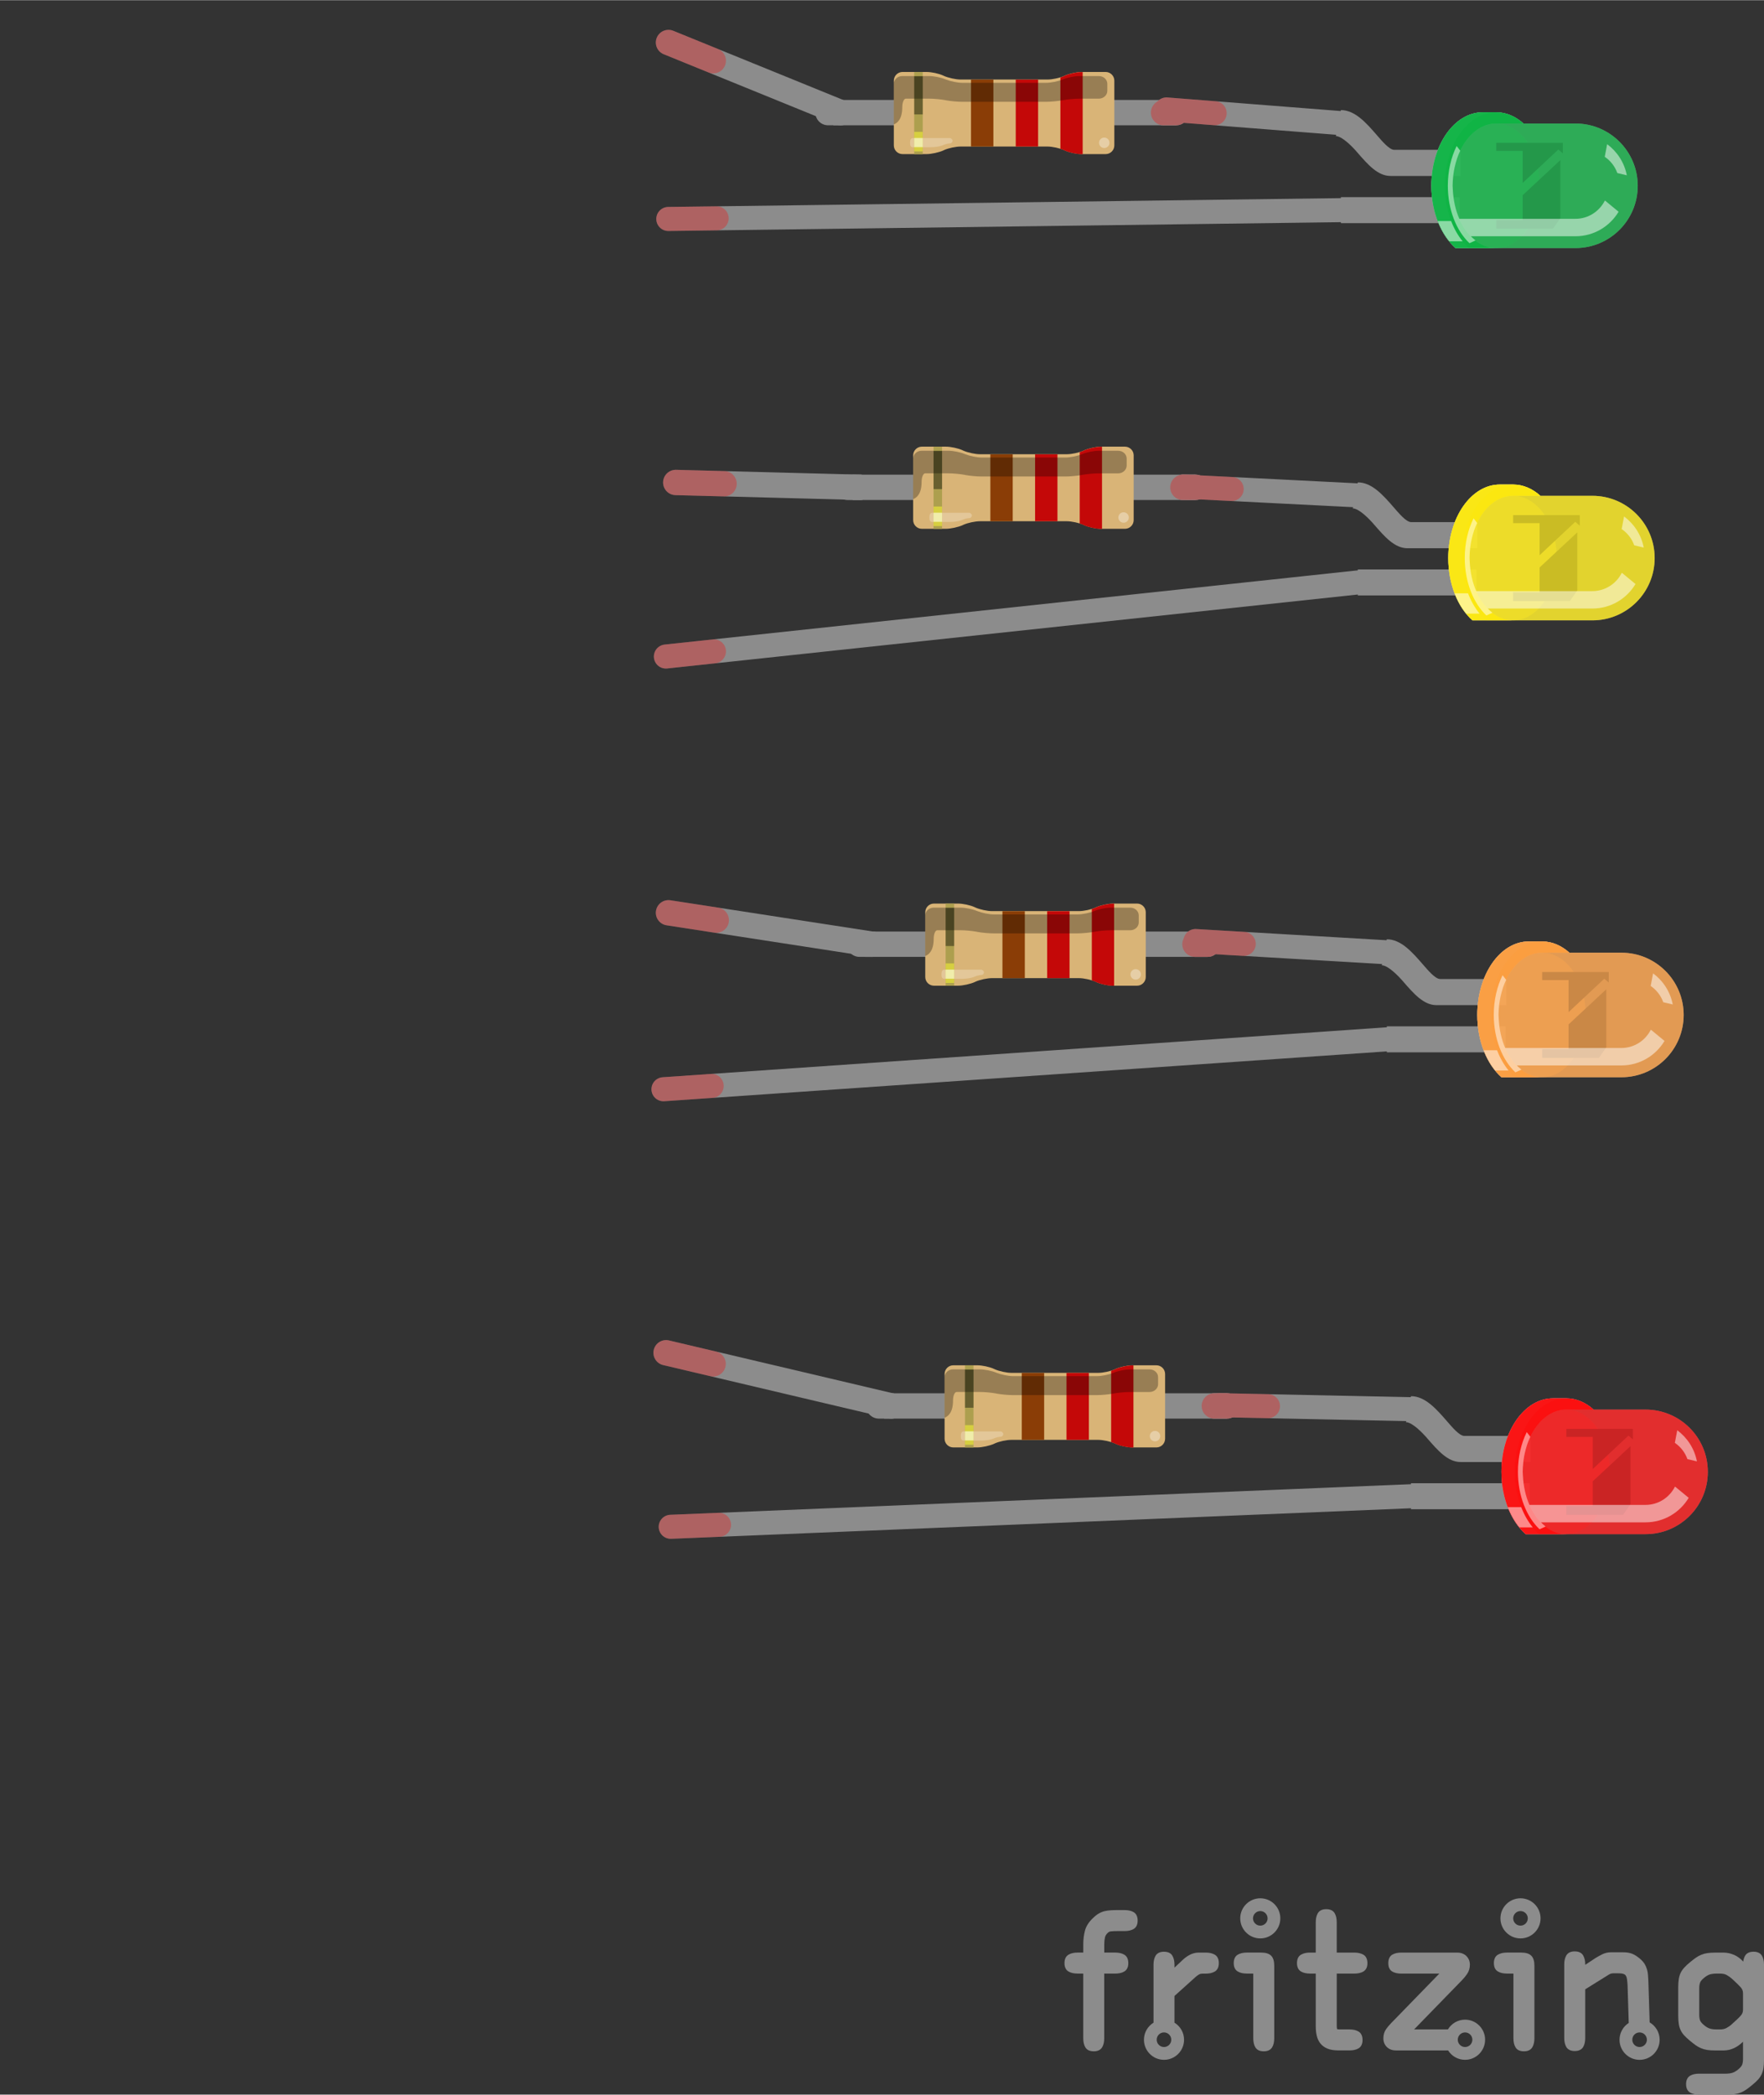 <?xml version='1.0' encoding='UTF-8' standalone='no'?>
<!-- Created with Fritzing (https://fritzing.org/) -->
<svg xmlns="http://www.w3.org/2000/svg" width="2.027in" xmlns:svg="http://www.w3.org/2000/svg"  y="0in" version="1.2" baseProfile="tiny" x="0in" viewBox="0 0 145.945 173.278" height="2.407in">
 <rect x="0" y="0" width="145.945" height="173.278" fill="#333333" stroke="none"/>
 <g id="watermark" >
  <g >
   <g >
    <path  d="M121.213,167.078c-0.604,0,-1.131,0.325,-1.422,0.809l-2.796,0l3.96,-4.071c0.146,-0.146,0.289,-0.322,0.428,-0.521c0.149,-0.222,0.228,-0.479,0.228,-0.768c0,-0.279,-0.097,-0.518,-0.287,-0.71c-0.19,-0.188,-0.444,-0.287,-0.754,-0.287l-4.636,0c-0.305,0,-0.555,0.06,-0.742,0.17c-0.219,0.13,-0.33,0.368,-0.33,0.707c0,0.329,0.111,0.562,0.33,0.692c0.188,0.111,0.438,0.168,0.742,0.168l3.148,0l-3.974,4.086c-0.146,0.147,-0.289,0.315,-0.425,0.504c-0.153,0.212,-0.23,0.472,-0.23,0.771c0,0.28,0.096,0.521,0.288,0.711c0.188,0.188,0.442,0.285,0.754,0.285l4.315,0c0.293,0.467,0.812,0.776,1.4,0.776c0.916,0,1.66,-0.744,1.66,-1.661C122.872,167.823,122.127,167.078,121.213,167.078zM121.213,169.341c-0.334,0,-0.604,-0.271,-0.604,-0.604c0,-0.333,0.27,-0.604,0.604,-0.604c0.332,0,0.604,0.271,0.604,0.604C121.816,169.072,121.545,169.341,121.213,169.341z" fill="#8C8C8C"/>
    <path  d="M104.27,157.036c-0.914,0,-1.659,0.745,-1.659,1.66c0,0.916,0.745,1.66,1.659,1.66s1.658,-0.744,1.658,-1.66C105.93,157.781,105.186,157.036,104.27,157.036zM104.271,159.299c-0.333,0,-0.604,-0.27,-0.604,-0.603s0.271,-0.603,0.604,-0.603c0.331,0,0.604,0.27,0.604,0.603S104.602,159.299,104.271,159.299z" fill="#8C8C8C"/>
    <path  d="M112.791,161.698c-0.193,-0.111,-0.439,-0.169,-0.732,-0.169l-1.465,0L110.594,159.007c0,-0.292,-0.057,-0.538,-0.166,-0.729C110.338,158.121,110.145,157.936,109.735,157.936c-0.34,0,-0.578,0.116,-0.709,0.342c-0.109,0.193,-0.167,0.438,-0.167,0.729l0,2.521l-0.481,0c-0.295,0,-0.539,0.06,-0.731,0.169c-0.228,0.129,-0.341,0.368,-0.341,0.708c0,0.412,0.185,0.603,0.341,0.692c0.192,0.111,0.438,0.168,0.731,0.168l0.481,0l0,4.362c0,0.277,0.026,0.533,0.081,0.768c0.056,0.246,0.154,0.464,0.298,0.645c0.146,0.186,0.345,0.332,0.595,0.436c0.241,0.098,0.555,0.146,0.93,0.146l0.896,0c0.292,0,0.539,-0.054,0.731,-0.166c0.154,-0.089,0.341,-0.281,0.341,-0.693c0,-0.338,-0.114,-0.578,-0.341,-0.709c-0.192,-0.109,-0.439,-0.168,-0.731,-0.168l-0.821,0c-0.138,0,-0.19,-0.019,-0.207,-0.024c-0.014,-0.034,-0.035,-0.103,-0.035,-0.231L110.596,163.266l1.465,0c0.295,0,0.541,-0.057,0.734,-0.168c0.152,-0.09,0.34,-0.28,0.34,-0.692C113.131,162.066,113.018,161.827,112.791,161.698z" fill="#8C8C8C"/>
    <path  d="M104.336,161.528l-1.191,0c-0.292,0,-0.538,0.059,-0.731,0.169c-0.226,0.129,-0.341,0.368,-0.341,0.708c0,0.412,0.188,0.604,0.341,0.691c0.193,0.113,0.439,0.168,0.731,0.168l0.544,0l0,5.362c0,0.293,0.057,0.539,0.167,0.73c0.131,0.227,0.367,0.341,0.708,0.341c0.411,0,0.604,-0.187,0.692,-0.341c0.111,-0.191,0.168,-0.438,0.168,-0.73L105.424,162.616c0,-0.386,-0.084,-0.656,-0.256,-0.83C104.993,161.614,104.723,161.528,104.336,161.528z" fill="#8C8C8C"/>
    <path  d="M100.501,161.698c-0.193,-0.111,-0.44,-0.169,-0.732,-0.169l-0.604,0c-0.25,0,-0.498,0.063,-0.734,0.187c-0.226,0.119,-0.433,0.271,-0.616,0.453l-0.644,0.604l0,-0.247c0,-0.291,-0.055,-0.538,-0.168,-0.729c-0.128,-0.228,-0.368,-0.34,-0.707,-0.34c-0.41,0,-0.604,0.184,-0.693,0.34c-0.11,0.191,-0.167,0.438,-0.167,0.729l0,4.801c-0.475,0.293,-0.791,0.816,-0.791,1.412c0,0.917,0.745,1.661,1.658,1.661c0.916,0,1.66,-0.744,1.66,-1.661c0,-0.596,-0.317,-1.119,-0.792,-1.412l0,-2.21l1.738,-1.564c0.1,-0.09,0.199,-0.164,0.297,-0.217c0.084,-0.045,0.174,-0.067,0.274,-0.067l0.288,0c0.292,0,0.539,-0.056,0.732,-0.169c0.155,-0.088,0.339,-0.279,0.339,-0.691C100.841,162.066,100.726,161.827,100.501,161.698zM96.302,169.341c-0.332,0,-0.603,-0.271,-0.603,-0.604c0,-0.333,0.271,-0.604,0.603,-0.604c0.333,0,0.604,0.271,0.604,0.604C96.906,169.072,96.635,169.341,96.302,169.341z" fill="#8C8C8C"/>
    <path  d="M93.785,158.179c-0.193,-0.111,-0.44,-0.167,-0.731,-0.167l-0.59,0c-0.2,0,-0.389,0.004,-0.562,0.016c-0.176,0.009,-0.345,0.035,-0.506,0.07c-0.168,0.041,-0.336,0.109,-0.496,0.202c-0.158,0.093,-0.319,0.222,-0.48,0.382c-0.334,0.314,-0.554,0.656,-0.652,1.017c-0.094,0.348,-0.143,0.735,-0.143,1.151l0,0.678l-0.483,0c-0.292,0,-0.539,0.059,-0.73,0.169c-0.227,0.13,-0.342,0.369,-0.342,0.708c0,0.412,0.185,0.604,0.341,0.693c0.191,0.111,0.438,0.166,0.73,0.166l0.483,0l0,5.362c0,0.293,0.057,0.539,0.167,0.73c0.13,0.227,0.367,0.341,0.708,0.341c0.411,0,0.603,-0.187,0.692,-0.341c0.111,-0.191,0.168,-0.438,0.168,-0.73l0,-5.36l0.92,0c0.293,0,0.54,-0.057,0.732,-0.168c0.155,-0.09,0.34,-0.28,0.34,-0.692c0,-0.34,-0.114,-0.579,-0.34,-0.708c-0.189,-0.111,-0.436,-0.17,-0.729,-0.17l-0.92,0l0,-0.678c0,-0.218,0.019,-0.41,0.056,-0.571c0.032,-0.141,0.103,-0.261,0.218,-0.367l0.002,-0.004l0.002,-0.002c0.082,-0.082,0.176,-0.126,0.29,-0.136c0.15,-0.015,0.339,-0.022,0.564,-0.022l0.56,0c0.291,0,0.539,-0.058,0.731,-0.168c0.154,-0.088,0.339,-0.281,0.339,-0.693C94.125,158.548,94.01,158.309,93.785,158.179z" fill="#8C8C8C"/>
    <path  d="M145.778,161.796c-0.089,-0.156,-0.282,-0.34,-0.693,-0.34c-0.339,0,-0.578,0.113,-0.707,0.34c-0.078,0.133,-0.127,0.293,-0.152,0.477l-0.021,-0.021c-0.216,-0.236,-0.466,-0.42,-0.747,-0.539c-0.277,-0.119,-0.563,-0.183,-0.849,-0.183l-0.709,0c-0.249,0,-0.466,0.015,-0.64,0.041c-0.182,0.026,-0.352,0.074,-0.51,0.14c-0.158,0.066,-0.313,0.15,-0.459,0.254c-0.139,0.097,-0.303,0.226,-0.486,0.377c-0.188,0.156,-0.342,0.302,-0.463,0.434c-0.127,0.141,-0.23,0.293,-0.306,0.455c-0.069,0.16,-0.122,0.337,-0.147,0.523c-0.026,0.178,-0.041,0.391,-0.041,0.631l0,2.386c0,0.24,0.015,0.451,0.041,0.631c0.025,0.188,0.078,0.361,0.147,0.521c0.074,0.164,0.179,0.318,0.306,0.457c0.119,0.129,0.274,0.274,0.463,0.433c0.186,0.153,0.35,0.28,0.486,0.379c0.146,0.103,0.299,0.188,0.459,0.254c0.158,0.065,0.329,0.112,0.51,0.14c0.174,0.026,0.389,0.039,0.64,0.039l0.709,0c0.298,0,0.591,-0.066,0.87,-0.199c0.244,-0.114,0.492,-0.291,0.73,-0.523l0,1.434c0,0.18,-0.025,0.334,-0.072,0.465c-0.043,0.119,-0.159,0.258,-0.344,0.406c-0.154,0.127,-0.309,0.217,-0.457,0.264c-0.15,0.049,-0.341,0.074,-0.563,0.074l-2.203,0c-0.293,0,-0.538,0.055,-0.732,0.166c-0.152,0.088,-0.34,0.282,-0.34,0.692c0,0.341,0.115,0.579,0.34,0.71c0.194,0.109,0.439,0.167,0.732,0.167l2.326,0c0.247,0,0.463,-0.015,0.638,-0.041c0.179,-0.026,0.351,-0.073,0.513,-0.14c0.153,-0.064,0.31,-0.15,0.455,-0.254c0.143,-0.101,0.305,-0.227,0.487,-0.379c0.185,-0.153,0.343,-0.299,0.463,-0.431c0.128,-0.141,0.229,-0.294,0.304,-0.456c0.071,-0.162,0.123,-0.338,0.148,-0.523c0.025,-0.182,0.041,-0.393,0.041,-0.631l0,-7.898C145.945,162.234,145.891,161.987,145.778,161.796zM144.209,166.256c0,0.188,-0.062,0.35,-0.188,0.49c-0.15,0.172,-0.394,0.403,-0.716,0.686l-0.002,0.003l-0.002,0.004c-0.139,0.13,-0.291,0.237,-0.453,0.325c-0.148,0.082,-0.325,0.121,-0.526,0.121L142.021,167.885c-0.222,0,-0.41,-0.021,-0.563,-0.072c-0.148,-0.049,-0.301,-0.137,-0.453,-0.264c-0.231,-0.186,-0.315,-0.322,-0.346,-0.404c-0.049,-0.131,-0.072,-0.285,-0.072,-0.465l0,-2.206c0,-0.18,0.023,-0.336,0.072,-0.467c0.029,-0.082,0.113,-0.217,0.346,-0.403c0.152,-0.127,0.305,-0.216,0.453,-0.265c0.153,-0.049,0.342,-0.072,0.563,-0.072l0.301,0c0.212,0,0.388,0.037,0.526,0.113c0.152,0.082,0.308,0.191,0.457,0.324c0.322,0.293,0.564,0.529,0.716,0.7c0.128,0.146,0.188,0.304,0.188,0.492L144.209,166.256z" fill="#8C8C8C"/>
    <path  d="M125.799,157.036c-0.914,0,-1.66,0.745,-1.66,1.66c0,0.916,0.746,1.66,1.66,1.66s1.66,-0.744,1.66,-1.66C127.459,157.781,126.713,157.036,125.799,157.036zM125.799,159.299c-0.332,0,-0.604,-0.27,-0.604,-0.603s0.271,-0.603,0.604,-0.603s0.604,0.27,0.604,0.603C126.403,159.029,126.131,159.299,125.799,159.299z" fill="#8C8C8C"/>
    <path  d="M136.485,167.304l-0.107,-3.419c-0.011,-0.178,-0.021,-0.338,-0.031,-0.489c-0.01,-0.162,-0.037,-0.322,-0.082,-0.476c-0.045,-0.158,-0.11,-0.309,-0.198,-0.453c-0.093,-0.146,-0.216,-0.289,-0.37,-0.42c-0.225,-0.192,-0.443,-0.334,-0.646,-0.416c-0.207,-0.084,-0.461,-0.127,-0.754,-0.127l-1.012,0c-0.259,0,-0.501,0.058,-0.716,0.164c-0.197,0.098,-0.39,0.203,-0.572,0.315l-0.003,0.002l-0.003,0.003l-0.837,0.555l0,-0.041c0,-0.291,-0.057,-0.539,-0.168,-0.733c-0.129,-0.226,-0.367,-0.339,-0.707,-0.339c-0.411,0,-0.604,0.185,-0.693,0.339c-0.109,0.194,-0.168,0.438,-0.168,0.733l0,6.099c0,0.295,0.059,0.539,0.168,0.734c0.09,0.153,0.282,0.338,0.693,0.338c0.34,0,0.578,-0.114,0.707,-0.338c0.111,-0.195,0.168,-0.439,0.168,-0.734L131.154,164.566l1.953,-1.215c0.04,-0.024,0.082,-0.048,0.121,-0.063c0.031,-0.016,0.07,-0.025,0.115,-0.031c0.049,-0.012,0.117,-0.016,0.195,-0.016l0.362,0c0.188,0,0.334,0.021,0.435,0.059c0.082,0.029,0.143,0.076,0.18,0.143c0.05,0.078,0.08,0.18,0.098,0.303c0.02,0.139,0.034,0.309,0.045,0.504l0.096,3.097c-0.457,0.297,-0.762,0.811,-0.762,1.394c0,0.917,0.746,1.661,1.66,1.661c0.916,0,1.66,-0.744,1.66,-1.661C137.311,168.129,136.978,167.591,136.485,167.304zM135.651,169.341c-0.334,0,-0.602,-0.271,-0.602,-0.604c0,-0.333,0.268,-0.604,0.602,-0.604c0.333,0,0.604,0.271,0.604,0.604C136.256,169.072,135.984,169.341,135.651,169.341z" fill="#8C8C8C"/>
    <path  d="M125.862,161.528l-1.193,0c-0.293,0,-0.539,0.059,-0.731,0.169c-0.226,0.129,-0.341,0.368,-0.341,0.708c0,0.412,0.186,0.604,0.341,0.691c0.192,0.113,0.438,0.168,0.731,0.168l0.545,0l0,5.362c0,0.293,0.055,0.539,0.168,0.73c0.127,0.227,0.365,0.341,0.707,0.341c0.41,0,0.604,-0.187,0.691,-0.341c0.111,-0.191,0.17,-0.438,0.17,-0.73L126.95,162.616c0,-0.386,-0.085,-0.656,-0.259,-0.83C126.519,161.614,126.246,161.528,125.862,161.528z" fill="#8C8C8C"/>
   </g>
  </g>
 </g>
 <g partID="65030">
  <g transform="translate(102.561,119.936)">
   <g transform="matrix(-1,0,0,-1,0,0)">
    <g id="breadboard" >
     <rect width="0.72" id="connector0pin"  y="2.585" x="0.36" fill="none" height="0.72"/>
     <rect width="0.72" id="connector1pin"  y="2.585" x="29.82" fill="none" height="0.72"/>
     <line stroke="#8C8C8C" x2="2.095" id="connector0leg"  x1="1.048" y1="3.632" fill="none" y2="3.632" stroke-width="2.095" stroke-linecap="round"/>
     <line stroke="#8C8C8C" x2="28.805" id="connector1leg"  x1="29.853" y1="3.632" fill="none" y2="3.632" stroke-width="2.095" stroke-linecap="round"/>
     <path stroke="#8C8C8C"  d="M1.048,3.632l28.367,0" fill="none" stroke-width="2.095"/>
     <path id="body"  d="M10.248,0.495c-0.36,-0.166,-0.979,-0.295,-1.375,-0.295l-1.987,0c-0.396,0,-0.72,0.324,-0.72,0.72l0,5.356c0,0.397,0.324,0.72,0.72,0.72l1.987,0c0.396,0,1.015,-0.136,1.375,-0.295l0.072,-0.035c0.36,-0.166,0.979,-0.295,1.375,-0.295l7.186,0c0.397,0,1.014,0.136,1.374,0.295l0.073,0.035c0.36,0.166,0.978,0.295,1.375,0.295l1.987,0c0.397,0,0.72,-0.323,0.72,-0.72L24.41,0.92c0,-0.396,-0.323,-0.72,-0.72,-0.72l-1.987,0c-0.397,0,-1.015,0.137,-1.375,0.295l-0.073,0.036c-0.36,0.166,-0.978,0.295,-1.374,0.295l-7.186,0c-0.396,0,-1.015,-0.137,-1.375,-0.295L10.248,0.495z" fill="#D9B477"/>
     <rect width="0.703" id="gold_band"  y="0.194" x="22.019" fill="#ad9f4e" height="6.795"/>
     <rect width="1.85" id="band_rd_multiplier"  y="0.827" x="16.173" fill="#8a3d06" height="5.537"/>
     <rect width="1.85" id="band_2_nd"  y="0.827" x="12.473" fill="#c40808" height="5.537"/>
     <path id="band_1_st"  d="M10.629,0.639c-0.115,-0.036,-0.223,-0.072,-0.31,-0.115l-0.072,-0.036c-0.36,-0.165,-0.979,-0.295,-1.375,-0.295l-0.086,0l0,6.796l0.086,0c0.396,0,1.015,-0.136,1.375,-0.295l0.072,-0.035c0.086,-0.045,0.194,-0.08,0.31,-0.115L10.629,0.639z" fill="#c40808"/>
     <path id="Shadow" opacity="0.3"  d="M23.711,4.09L23.711,4.09c0,0.379,-0.13,0.699,-0.295,0.699l-1.922,0c-0.38,0,-0.978,-0.056,-1.333,-0.122L20.088,4.65c-0.345,-0.065,-0.949,-0.122,-1.333,-0.122L11.808,4.528c-0.382,0,-0.979,0.058,-1.332,0.122l-0.072,0.015c-0.346,0.066,-0.943,0.122,-1.332,0.122l-0.317,0l-1.001,0l-0.31,0c-0.382,0,-0.698,0.294,-0.698,0.645l0,0.247L6.746,5.839l0,0.173c0,0.36,0.317,0.645,0.698,0.645l1.62,0c0.382,0,0.979,-0.122,1.332,-0.267l0.072,-0.028c0.346,-0.141,0.95,-0.265,1.332,-0.265l6.947,0c0.379,0,0.977,0.124,1.334,0.266l0.074,0.028c0.345,0.145,0.945,0.267,1.333,0.267l2.225,0c0.381,0,0.699,-0.295,0.699,-0.645L24.413,5.472L24.413,4.499L24.413,2.655C24.136,2.763,23.711,3.066,23.711,4.09z"/>
     <rect width="0.703" id="ShadowExtra" opacity="0.4"  y="3.483" x="22.019" height="3.153"/>
     <path id="ReflexRight" opacity="0.25"  d="M19.751,1.086c0.23,0,0.491,-0.101,0.662,-0.173c0.202,-0.079,0.577,-0.144,0.966,-0.144l1.461,0c0.225,0,0.225,0.245,0.225,0.374c0,0.13,-0.015,0.382,-0.225,0.382l-3.06,0c-0.107,0,-0.23,-0.115,-0.23,-0.224C19.557,1.215,19.629,1.086,19.751,1.086z" fill="#FFFFFF"/>
     <circle id="ReflexLeft" opacity="0.35"  cy="1.136" fill="#FFFFFF" cx="7" r="0.432"/>
     <rect width="0.703" id="Reflex_gold" opacity="0.5"  y="0.423" x="22.019" fill="#FFFF33" height="1.62"/>
     <rect width="0.703" id="Reflex_extra" opacity="0.5"  y="0.783" x="22.019" fill="#FFFFFF" height="0.749"/>
    </g>
   </g>
  </g>
 </g>
 <path stroke="#8c8c8c" stroke-linejoin="round" opacity="1" d="M73.756,116.303L55.108,111.903" fill="none" stroke-width="2.095" stroke-linecap="round"/>
 <path stroke="#ff0000" stroke-linejoin="round" opacity="0.3" d="M59.001,112.822L55.108,111.903" fill="none" stroke-width="2.095" stroke-linecap="round"/>
 <path stroke="#8c8c8c" stroke-linejoin="round" opacity="1" d="M100.466,116.303L101.513,116.303" fill="none" stroke-width="2.095" stroke-linecap="round"/>
 <path stroke="#ff0000" stroke-linejoin="round" opacity="0.3" d="M100.466,116.303L101.513,116.303" fill="none" stroke-width="2.095" stroke-linecap="round"/>
 <g partID="64990">
  <g transform="translate(100.961,81.736)">
   <g transform="matrix(-1,0,0,-1,0,0)">
    <g id="breadboard" >
     <rect width="0.72" id="connector0pin"  y="2.585" x="0.36" fill="none" height="0.72"/>
     <rect width="0.72" id="connector1pin"  y="2.585" x="29.82" fill="none" height="0.72"/>
     <line stroke="#8C8C8C" x2="2.095" id="connector0leg"  x1="1.048" y1="3.632" fill="none" y2="3.632" stroke-width="2.095" stroke-linecap="round"/>
     <line stroke="#8C8C8C" x2="28.805" id="connector1leg"  x1="29.853" y1="3.632" fill="none" y2="3.632" stroke-width="2.095" stroke-linecap="round"/>
     <path stroke="#8C8C8C"  d="M1.048,3.632l28.367,0" fill="none" stroke-width="2.095"/>
     <path id="body"  d="M10.248,0.495c-0.36,-0.166,-0.979,-0.295,-1.375,-0.295l-1.987,0c-0.396,0,-0.72,0.324,-0.72,0.72l0,5.356c0,0.397,0.324,0.72,0.72,0.72l1.987,0c0.396,0,1.015,-0.136,1.375,-0.295l0.072,-0.035c0.36,-0.166,0.979,-0.295,1.375,-0.295l7.186,0c0.397,0,1.014,0.136,1.374,0.295l0.073,0.035c0.36,0.166,0.978,0.295,1.375,0.295l1.987,0c0.397,0,0.72,-0.323,0.72,-0.72L24.41,0.92c0,-0.396,-0.323,-0.72,-0.72,-0.72l-1.987,0c-0.397,0,-1.015,0.137,-1.375,0.295l-0.073,0.036c-0.36,0.166,-0.978,0.295,-1.374,0.295l-7.186,0c-0.396,0,-1.015,-0.137,-1.375,-0.295L10.248,0.495z" fill="#D9B477"/>
     <rect width="0.703" id="gold_band"  y="0.194" x="22.019" fill="#ad9f4e" height="6.795"/>
     <rect width="1.85" id="band_rd_multiplier"  y="0.827" x="16.173" fill="#8a3d06" height="5.537"/>
     <rect width="1.85" id="band_2_nd"  y="0.827" x="12.473" fill="#c40808" height="5.537"/>
     <path id="band_1_st"  d="M10.629,0.639c-0.115,-0.036,-0.223,-0.072,-0.31,-0.115l-0.072,-0.036c-0.36,-0.165,-0.979,-0.295,-1.375,-0.295l-0.086,0l0,6.796l0.086,0c0.396,0,1.015,-0.136,1.375,-0.295l0.072,-0.035c0.086,-0.045,0.194,-0.08,0.31,-0.115L10.629,0.639z" fill="#c40808"/>
     <path id="Shadow" opacity="0.3"  d="M23.711,4.09L23.711,4.09c0,0.379,-0.13,0.699,-0.295,0.699l-1.922,0c-0.38,0,-0.978,-0.056,-1.333,-0.122L20.088,4.65c-0.345,-0.065,-0.949,-0.122,-1.333,-0.122L11.808,4.528c-0.382,0,-0.979,0.058,-1.332,0.122l-0.072,0.015c-0.346,0.066,-0.943,0.122,-1.332,0.122l-0.317,0l-1.001,0l-0.31,0c-0.382,0,-0.698,0.294,-0.698,0.645l0,0.247L6.746,5.839l0,0.173c0,0.36,0.317,0.645,0.698,0.645l1.62,0c0.382,0,0.979,-0.122,1.332,-0.267l0.072,-0.028c0.346,-0.141,0.95,-0.265,1.332,-0.265l6.947,0c0.379,0,0.977,0.124,1.334,0.266l0.074,0.028c0.345,0.145,0.945,0.267,1.333,0.267l2.225,0c0.381,0,0.699,-0.295,0.699,-0.645L24.413,5.472L24.413,4.499L24.413,2.655C24.136,2.763,23.711,3.066,23.711,4.09z"/>
     <rect width="0.703" id="ShadowExtra" opacity="0.4"  y="3.483" x="22.019" height="3.153"/>
     <path id="ReflexRight" opacity="0.25"  d="M19.751,1.086c0.23,0,0.491,-0.101,0.662,-0.173c0.202,-0.079,0.577,-0.144,0.966,-0.144l1.461,0c0.225,0,0.225,0.245,0.225,0.374c0,0.13,-0.015,0.382,-0.225,0.382l-3.06,0c-0.107,0,-0.23,-0.115,-0.23,-0.224C19.557,1.215,19.629,1.086,19.751,1.086z" fill="#FFFFFF"/>
     <circle id="ReflexLeft" opacity="0.35"  cy="1.136" fill="#FFFFFF" cx="7" r="0.432"/>
     <rect width="0.703" id="Reflex_gold" opacity="0.5"  y="0.423" x="22.019" fill="#FFFF33" height="1.62"/>
     <rect width="0.703" id="Reflex_extra" opacity="0.5"  y="0.783" x="22.019" fill="#FFFFFF" height="0.749"/>
    </g>
   </g>
  </g>
 </g>
 <path stroke="#8c8c8c" stroke-linejoin="round" opacity="1" d="M72.156,78.103L55.308,75.503" fill="none" stroke-width="2.095" stroke-linecap="round"/>
 <path stroke="#ff0000" stroke-linejoin="round" opacity="0.3" d="M59.261,76.113L55.308,75.503" fill="none" stroke-width="2.095" stroke-linecap="round"/>
 <path stroke="#8c8c8c" stroke-linejoin="round" opacity="1" d="M98.865,78.103L99.913,78.103" fill="none" stroke-width="2.095" stroke-linecap="round"/>
 <path stroke="#ff0000" stroke-linejoin="round" opacity="0.3" d="M98.865,78.103L99.913,78.103" fill="none" stroke-width="2.095" stroke-linecap="round"/>
 <g partID="64930">
  <g transform="translate(99.961,43.936)">
   <g transform="matrix(-1,0,0,-1,0,0)">
    <g id="breadboard" >
     <rect width="0.72" id="connector0pin"  y="2.585" x="0.36" fill="none" height="0.72"/>
     <rect width="0.72" id="connector1pin"  y="2.585" x="29.82" fill="none" height="0.72"/>
     <line stroke="#8C8C8C" x2="2.095" id="connector0leg"  x1="1.048" y1="3.632" fill="none" y2="3.632" stroke-width="2.095" stroke-linecap="round"/>
     <line stroke="#8C8C8C" x2="28.805" id="connector1leg"  x1="29.853" y1="3.632" fill="none" y2="3.632" stroke-width="2.095" stroke-linecap="round"/>
     <path stroke="#8C8C8C"  d="M1.048,3.632l28.367,0" fill="none" stroke-width="2.095"/>
     <path id="body"  d="M10.248,0.495c-0.36,-0.166,-0.979,-0.295,-1.375,-0.295l-1.987,0c-0.396,0,-0.72,0.324,-0.72,0.72l0,5.356c0,0.397,0.324,0.72,0.72,0.72l1.987,0c0.396,0,1.015,-0.136,1.375,-0.295l0.072,-0.035c0.36,-0.166,0.979,-0.295,1.375,-0.295l7.186,0c0.397,0,1.014,0.136,1.374,0.295l0.073,0.035c0.36,0.166,0.978,0.295,1.375,0.295l1.987,0c0.397,0,0.72,-0.323,0.72,-0.72L24.41,0.92c0,-0.396,-0.323,-0.72,-0.72,-0.72l-1.987,0c-0.397,0,-1.015,0.137,-1.375,0.295l-0.073,0.036c-0.36,0.166,-0.978,0.295,-1.374,0.295l-7.186,0c-0.396,0,-1.015,-0.137,-1.375,-0.295L10.248,0.495z" fill="#D9B477"/>
     <rect width="0.703" id="gold_band"  y="0.194" x="22.019" fill="#ad9f4e" height="6.795"/>
     <rect width="1.85" id="band_rd_multiplier"  y="0.827" x="16.173" fill="#8a3d06" height="5.537"/>
     <rect width="1.85" id="band_2_nd"  y="0.827" x="12.473" fill="#c40808" height="5.537"/>
     <path id="band_1_st"  d="M10.629,0.639c-0.115,-0.036,-0.223,-0.072,-0.31,-0.115l-0.072,-0.036c-0.36,-0.165,-0.979,-0.295,-1.375,-0.295l-0.086,0l0,6.796l0.086,0c0.396,0,1.015,-0.136,1.375,-0.295l0.072,-0.035c0.086,-0.045,0.194,-0.08,0.31,-0.115L10.629,0.639z" fill="#c40808"/>
     <path id="Shadow" opacity="0.3"  d="M23.711,4.09L23.711,4.09c0,0.379,-0.13,0.699,-0.295,0.699l-1.922,0c-0.38,0,-0.978,-0.056,-1.333,-0.122L20.088,4.65c-0.345,-0.065,-0.949,-0.122,-1.333,-0.122L11.808,4.528c-0.382,0,-0.979,0.058,-1.332,0.122l-0.072,0.015c-0.346,0.066,-0.943,0.122,-1.332,0.122l-0.317,0l-1.001,0l-0.31,0c-0.382,0,-0.698,0.294,-0.698,0.645l0,0.247L6.746,5.839l0,0.173c0,0.36,0.317,0.645,0.698,0.645l1.62,0c0.382,0,0.979,-0.122,1.332,-0.267l0.072,-0.028c0.346,-0.141,0.95,-0.265,1.332,-0.265l6.947,0c0.379,0,0.977,0.124,1.334,0.266l0.074,0.028c0.345,0.145,0.945,0.267,1.333,0.267l2.225,0c0.381,0,0.699,-0.295,0.699,-0.645L24.413,5.472L24.413,4.499L24.413,2.655C24.136,2.763,23.711,3.066,23.711,4.09z"/>
     <rect width="0.703" id="ShadowExtra" opacity="0.4"  y="3.483" x="22.019" height="3.153"/>
     <path id="ReflexRight" opacity="0.25"  d="M19.751,1.086c0.23,0,0.491,-0.101,0.662,-0.173c0.202,-0.079,0.577,-0.144,0.966,-0.144l1.461,0c0.225,0,0.225,0.245,0.225,0.374c0,0.13,-0.015,0.382,-0.225,0.382l-3.06,0c-0.107,0,-0.23,-0.115,-0.23,-0.224C19.557,1.215,19.629,1.086,19.751,1.086z" fill="#FFFFFF"/>
     <circle id="ReflexLeft" opacity="0.35"  cy="1.136" fill="#FFFFFF" cx="7" r="0.432"/>
     <rect width="0.703" id="Reflex_gold" opacity="0.5"  y="0.423" x="22.019" fill="#FFFF33" height="1.62"/>
     <rect width="0.703" id="Reflex_extra" opacity="0.5"  y="0.783" x="22.019" fill="#FFFFFF" height="0.749"/>
    </g>
   </g>
  </g>
 </g>
 <path stroke="#8c8c8c" stroke-linejoin="round" opacity="1" d="M71.156,40.303L55.908,39.903" fill="none" stroke-width="2.095" stroke-linecap="round"/>
 <path stroke="#ff0000" stroke-linejoin="round" opacity="0.3" d="M59.907,40.008L55.908,39.903" fill="none" stroke-width="2.095" stroke-linecap="round"/>
 <path stroke="#8c8c8c" stroke-linejoin="round" opacity="1" d="M97.865,40.303L98.913,40.303" fill="none" stroke-width="2.095" stroke-linecap="round"/>
 <path stroke="#ff0000" stroke-linejoin="round" opacity="0.3" d="M97.865,40.303L98.913,40.303" fill="none" stroke-width="2.095" stroke-linecap="round"/>
 <g partID="64300">
  <g transform="translate(98.361,12.936)">
   <g transform="matrix(-1,0,0,-1,0,0)">
    <g id="breadboard" >
     <rect width="0.72" id="connector0pin"  y="2.585" x="0.36" fill="none" height="0.72"/>
     <rect width="0.72" id="connector1pin"  y="2.585" x="29.82" fill="none" height="0.72"/>
     <line stroke="#8C8C8C" x2="2.095" id="connector0leg"  x1="1.048" y1="3.632" fill="none" y2="3.632" stroke-width="2.095" stroke-linecap="round"/>
     <line stroke="#8C8C8C" x2="28.805" id="connector1leg"  x1="29.853" y1="3.632" fill="none" y2="3.632" stroke-width="2.095" stroke-linecap="round"/>
     <path stroke="#8C8C8C"  d="M1.048,3.632l28.367,0" fill="none" stroke-width="2.095"/>
     <path id="body"  d="M10.248,0.495c-0.36,-0.166,-0.979,-0.295,-1.375,-0.295l-1.987,0c-0.396,0,-0.72,0.324,-0.72,0.72l0,5.356c0,0.397,0.324,0.72,0.72,0.72l1.987,0c0.396,0,1.015,-0.136,1.375,-0.295l0.072,-0.035c0.36,-0.166,0.979,-0.295,1.375,-0.295l7.186,0c0.397,0,1.014,0.136,1.374,0.295l0.073,0.035c0.36,0.166,0.978,0.295,1.375,0.295l1.987,0c0.397,0,0.72,-0.323,0.72,-0.72L24.41,0.92c0,-0.396,-0.323,-0.72,-0.72,-0.72l-1.987,0c-0.397,0,-1.015,0.137,-1.375,0.295l-0.073,0.036c-0.36,0.166,-0.978,0.295,-1.374,0.295l-7.186,0c-0.396,0,-1.015,-0.137,-1.375,-0.295L10.248,0.495z" fill="#D9B477"/>
     <rect width="0.703" id="gold_band"  y="0.194" x="22.019" fill="#ad9f4e" height="6.795"/>
     <rect width="1.85" id="band_rd_multiplier"  y="0.827" x="16.173" fill="#8a3d06" height="5.537"/>
     <rect width="1.85" id="band_2_nd"  y="0.827" x="12.473" fill="#c40808" height="5.537"/>
     <path id="band_1_st"  d="M10.629,0.639c-0.115,-0.036,-0.223,-0.072,-0.31,-0.115l-0.072,-0.036c-0.36,-0.165,-0.979,-0.295,-1.375,-0.295l-0.086,0l0,6.796l0.086,0c0.396,0,1.015,-0.136,1.375,-0.295l0.072,-0.035c0.086,-0.045,0.194,-0.08,0.31,-0.115L10.629,0.639z" fill="#c40808"/>
     <path id="Shadow" opacity="0.3"  d="M23.711,4.09L23.711,4.09c0,0.379,-0.13,0.699,-0.295,0.699l-1.922,0c-0.38,0,-0.978,-0.056,-1.333,-0.122L20.088,4.65c-0.345,-0.065,-0.949,-0.122,-1.333,-0.122L11.808,4.528c-0.382,0,-0.979,0.058,-1.332,0.122l-0.072,0.015c-0.346,0.066,-0.943,0.122,-1.332,0.122l-0.317,0l-1.001,0l-0.31,0c-0.382,0,-0.698,0.294,-0.698,0.645l0,0.247L6.746,5.839l0,0.173c0,0.36,0.317,0.645,0.698,0.645l1.62,0c0.382,0,0.979,-0.122,1.332,-0.267l0.072,-0.028c0.346,-0.141,0.95,-0.265,1.332,-0.265l6.947,0c0.379,0,0.977,0.124,1.334,0.266l0.074,0.028c0.345,0.145,0.945,0.267,1.333,0.267l2.225,0c0.381,0,0.699,-0.295,0.699,-0.645L24.413,5.472L24.413,4.499L24.413,2.655C24.136,2.763,23.711,3.066,23.711,4.09z"/>
     <rect width="0.703" id="ShadowExtra" opacity="0.4"  y="3.483" x="22.019" height="3.153"/>
     <path id="ReflexRight" opacity="0.25"  d="M19.751,1.086c0.23,0,0.491,-0.101,0.662,-0.173c0.202,-0.079,0.577,-0.144,0.966,-0.144l1.461,0c0.225,0,0.225,0.245,0.225,0.374c0,0.13,-0.015,0.382,-0.225,0.382l-3.06,0c-0.107,0,-0.23,-0.115,-0.23,-0.224C19.557,1.215,19.629,1.086,19.751,1.086z" fill="#FFFFFF"/>
     <circle id="ReflexLeft" opacity="0.35"  cy="1.136" fill="#FFFFFF" cx="7" r="0.432"/>
     <rect width="0.703" id="Reflex_gold" opacity="0.5"  y="0.423" x="22.019" fill="#FFFF33" height="1.62"/>
     <rect width="0.703" id="Reflex_extra" opacity="0.5"  y="0.783" x="22.019" fill="#FFFFFF" height="0.749"/>
    </g>
   </g>
  </g>
 </g>
 <path stroke="#8c8c8c" stroke-linejoin="round" opacity="1" d="M69.556,9.303L55.308,3.503" fill="none" stroke-width="2.095" stroke-linecap="round"/>
 <path stroke="#ff0000" stroke-linejoin="round" opacity="0.3" d="M59.013,5.011L55.308,3.503" fill="none" stroke-width="2.095" stroke-linecap="round"/>
 <path stroke="#8c8c8c" stroke-linejoin="round" opacity="1" d="M96.266,9.303L97.313,9.303" fill="none" stroke-width="2.095" stroke-linecap="round"/>
 <path stroke="#ff0000" stroke-linejoin="round" opacity="0.3" d="M96.266,9.303L97.313,9.303" fill="none" stroke-width="2.095" stroke-linecap="round"/>
 <g partID="65010">
  <g transform="translate(145.945,128.3)">
   <g transform="matrix(0,-1,-1,0,0,0)">
    <g id="breadboard" >
     <rect width="2.151" id="connector0pin"  y="25.421" x="3.451" fill="none" height="0.72"/>
     <rect width="2.154" id="connector1pin"  y="25.421" x="10.651" fill="none" height="0.72"/>
     <g stroke="#8C8C8C" x2="4.527" id="connector0leg"  x1="4.527" y1="29.207" fill="none" y2="53.822" stroke-width="1.988" stroke-linecap="round"/>
     <g stroke="#8C8C8C" x2="11.729" id="connector1leg"  x1="11.729" y1="29.207" fill="none" y2="53.822" stroke-width="1.988" stroke-linecap="round"/>
     <rect width="2.151"  y="19.379" x="3.451" fill="#8C8C8C" height="9.828"/>
     <path  d="M12.805,29.207c0,-1.174,-1.065,-2.103,-2.089,-2.992c-0.416,-0.367,-1.199,-1.001,-1.199,-1.424L9.517,19.32L7.356,19.32L7.356,25.1c0,1.059,0.947,1.879,1.946,2.748c0.444,0.377,1.349,1.25,1.349,1.771" fill="#8C8C8C"/>
     <g id="g12" >
      <path id="color_path14" opacity="0.3"  d="M11.694,14.099L11.694,9.8c0,-2.845,-2.303,-5.153,-5.151,-5.153C3.698,4.647,1.39,6.951,1.39,9.8l0,9.921c1.071,1.201,2.979,2.001,5.153,2.001c3.359,0,6.083,-1.902,6.083,-4.26l0,-1.107C12.626,15.525,12.281,14.754,11.694,14.099z" fill="#ff0000" enable-background="new    "/>
      <path id="path16" opacity="0.5"  d="M11.694,14.099L11.694,9.8c0,-2.845,-2.303,-5.153,-5.151,-5.153C3.698,4.647,1.39,6.951,1.39,9.8l0,9.921c1.071,1.201,2.979,2.001,5.153,2.001c3.359,0,6.083,-1.902,6.083,-4.26l0,-1.107C12.626,15.525,12.281,14.754,11.694,14.099z" fill="#E6E6E6" enable-background="new    "/>
      <path id="path18" opacity="0.9"  d="M11.694,14.099l0,2.257c0,1.991,-2.301,3.608,-5.151,3.608c-2.845,0,-5.153,-1.612,-5.153,-3.608l0,2.257l0,1.109c1.071,1.2,2.979,2,5.153,2c3.359,0,6.083,-1.902,6.083,-4.26l0,-1.106C12.626,15.525,12.281,14.754,11.694,14.099z" fill="#D1D1D1" enable-background="new    "/>
      <path id="color_path20" opacity="0.7"  d="M11.694,14.099l0,2.257c0,1.991,-2.301,3.608,-5.151,3.608c-2.845,0,-5.153,-1.612,-5.153,-3.608l0,2.257l0,1.109c1.071,1.2,2.979,2,5.153,2c3.359,0,6.083,-1.902,6.083,-4.26l0,-1.106C12.626,15.525,12.281,14.754,11.694,14.099z" fill="#ff0000" enable-background="new    "/>
      <path id="color_path22" opacity="0.25"  d="M11.694,14.099l0,2.257c0,1.991,-2.301,3.608,-5.151,3.608c-2.845,0,-5.153,-1.612,-5.153,-3.608l0,2.257c1.071,1.2,2.979,2.001,5.153,2.001c3.359,0,6.083,-1.903,6.083,-4.259C12.626,15.525,12.281,14.754,11.694,14.099z" fill="#ff0000" enable-background="new    "/>
      <ellipse id="ellipse24" opacity="0.25"  cy="16.356" ry="3.606" fill="#E6E6E6" cx="6.543" enable-background="new    " rx="5.153"/>
      <ellipse id="color_ellipse26" opacity="0.25"  cy="16.356" ry="3.606" fill="#ff0000" cx="6.543" enable-background="new    " rx="5.153"/>
      <polygon id="polygon28"  fill="#666666" points="2.991,11.661,2.991,16.355,3.714,16.355,3.714,14.167,5.763,14.167,8.668,11.048,3.867,11.048"/>
      <polygon id="polygon30"  fill="#666666" points="9.226,10.844,9.544,11.214,6.778,14.167,9.431,14.167,9.431,16.355,10.095,16.355,10.095,10.844"/>
      <path id="color_path32" opacity="0.65"  d="M11.694,14.099L11.694,9.8c0,-2.845,-2.303,-5.153,-5.151,-5.153C3.698,4.647,1.39,6.951,1.39,9.8l0,9.921c1.071,1.201,2.979,2.001,5.153,2.001c3.359,0,6.083,-1.902,6.083,-4.26l0,-1.107C12.626,15.525,12.281,14.754,11.694,14.099z" fill="#ff0000" enable-background="new    "/>
      <path id="path34" opacity="0.5"  d="M8.943,7.376l1.043,-0.199C9.374,6.354,8.473,5.754,7.411,5.55l0.186,0.786C8.152,6.532,8.619,6.903,8.943,7.376z" fill="#FFFFFF" enable-background="new    "/>
      <path id="path36" opacity="0.5"  d="M1.948,19.132l0,1.104c0.472,0.385,1.042,0.71,1.677,0.957l0,-1.107C2.988,19.841,2.422,19.518,1.948,19.132z" fill="#FFFFFF" enable-background="new    "/>
      <path id="path38" opacity="0.5"  d="M9.44,19.338c-0.186,0.089,-0.385,0.167,-0.585,0.239c-0.042,0.015,-0.086,0.03,-0.13,0.043c-0.41,0.131,-0.844,0.231,-1.305,0.287c-0.054,0.007,-0.11,0.015,-0.164,0.015c-0.233,0.021,-0.468,0.042,-0.706,0.042c-0.108,0,-0.223,-0.012,-0.343,-0.018c-0.873,-0.042,-1.694,-0.229,-2.397,-0.537l0,-6.098L3.81,9.803c0,-1.069,0.616,-1.984,1.507,-2.435L5.302,7.33l-0.907,-1.1C3.181,6.959,2.367,8.281,2.367,9.801l0,8.653c-0.036,-0.035,-0.224,-0.224,-0.349,-0.384l-0.224,0.499c1.019,1.077,2.769,1.789,4.757,1.789c1.222,0,2.354,-0.271,3.28,-0.728l-0.383,-0.298C9.44,19.338,9.44,19.338,9.44,19.338z" fill="#FFFFFF" enable-background="new    "/>
     </g>
    </g>
   </g>
  </g>
 </g>
 <path stroke="#8c8c8c" stroke-linejoin="round" opacity="1" d="M116.738,116.571L100.908,116.241" fill="none" stroke-width="1.988" stroke-linecap="round"/>
 <path stroke="#ff0000" stroke-linejoin="round" opacity="0.3" d="M104.907,116.324L100.908,116.241" fill="none" stroke-width="1.988" stroke-linecap="round"/>
 <path stroke="#8c8c8c" stroke-linejoin="round" opacity="1" d="M116.738,123.773L55.492,126.302" fill="none" stroke-width="1.988" stroke-linecap="round"/>
 <path stroke="#ff0000" stroke-linejoin="round" opacity="0.3" d="M59.489,126.137L55.492,126.302" fill="none" stroke-width="1.988" stroke-linecap="round"/>
 <g partID="64970">
  <g transform="translate(143.945,90.5)">
   <g transform="matrix(0,-1,-1,0,0,0)">
    <g id="breadboard" >
     <rect width="2.151" id="connector0pin"  y="25.421" x="3.451" fill="none" height="0.72"/>
     <rect width="2.154" id="connector1pin"  y="25.421" x="10.651" fill="none" height="0.72"/>
     <g stroke="#8C8C8C" x2="4.527" id="connector0leg"  x1="4.527" y1="29.207" fill="none" y2="53.822" stroke-width="1.988" stroke-linecap="round"/>
     <g stroke="#8C8C8C" x2="11.729" id="connector1leg"  x1="11.729" y1="29.207" fill="none" y2="53.822" stroke-width="1.988" stroke-linecap="round"/>
     <rect width="2.151"  y="19.379" x="3.451" fill="#8C8C8C" height="9.828"/>
     <path  d="M12.805,29.207c0,-1.174,-1.065,-2.103,-2.089,-2.992c-0.416,-0.367,-1.199,-1.001,-1.199,-1.424L9.517,19.32L7.356,19.32L7.356,25.1c0,1.059,0.947,1.879,1.946,2.748c0.444,0.377,1.349,1.25,1.349,1.771" fill="#8C8C8C"/>
     <g id="g12" >
      <path id="color_path14" opacity="0.3"  d="M11.694,14.099L11.694,9.8c0,-2.845,-2.303,-5.153,-5.151,-5.153C3.698,4.647,1.39,6.951,1.39,9.8l0,9.921c1.071,1.201,2.979,2.001,5.153,2.001c3.359,0,6.083,-1.902,6.083,-4.26l0,-1.107C12.626,15.525,12.281,14.754,11.694,14.099z" fill="#ff9a35" enable-background="new    "/>
      <path id="path16" opacity="0.5"  d="M11.694,14.099L11.694,9.8c0,-2.845,-2.303,-5.153,-5.151,-5.153C3.698,4.647,1.39,6.951,1.39,9.8l0,9.921c1.071,1.201,2.979,2.001,5.153,2.001c3.359,0,6.083,-1.902,6.083,-4.26l0,-1.107C12.626,15.525,12.281,14.754,11.694,14.099z" fill="#E6E6E6" enable-background="new    "/>
      <path id="path18" opacity="0.9"  d="M11.694,14.099l0,2.257c0,1.991,-2.301,3.608,-5.151,3.608c-2.845,0,-5.153,-1.612,-5.153,-3.608l0,2.257l0,1.109c1.071,1.2,2.979,2,5.153,2c3.359,0,6.083,-1.902,6.083,-4.26l0,-1.106C12.626,15.525,12.281,14.754,11.694,14.099z" fill="#D1D1D1" enable-background="new    "/>
      <path id="color_path20" opacity="0.7"  d="M11.694,14.099l0,2.257c0,1.991,-2.301,3.608,-5.151,3.608c-2.845,0,-5.153,-1.612,-5.153,-3.608l0,2.257l0,1.109c1.071,1.2,2.979,2,5.153,2c3.359,0,6.083,-1.902,6.083,-4.26l0,-1.106C12.626,15.525,12.281,14.754,11.694,14.099z" fill="#ff9a35" enable-background="new    "/>
      <path id="color_path22" opacity="0.25"  d="M11.694,14.099l0,2.257c0,1.991,-2.301,3.608,-5.151,3.608c-2.845,0,-5.153,-1.612,-5.153,-3.608l0,2.257c1.071,1.2,2.979,2.001,5.153,2.001c3.359,0,6.083,-1.903,6.083,-4.259C12.626,15.525,12.281,14.754,11.694,14.099z" fill="#ff9a35" enable-background="new    "/>
      <ellipse id="ellipse24" opacity="0.25"  cy="16.356" ry="3.606" fill="#E6E6E6" cx="6.543" enable-background="new    " rx="5.153"/>
      <ellipse id="color_ellipse26" opacity="0.25"  cy="16.356" ry="3.606" fill="#ff9a35" cx="6.543" enable-background="new    " rx="5.153"/>
      <polygon id="polygon28"  fill="#666666" points="2.991,11.661,2.991,16.355,3.714,16.355,3.714,14.167,5.763,14.167,8.668,11.048,3.867,11.048"/>
      <polygon id="polygon30"  fill="#666666" points="9.226,10.844,9.544,11.214,6.778,14.167,9.431,14.167,9.431,16.355,10.095,16.355,10.095,10.844"/>
      <path id="color_path32" opacity="0.65"  d="M11.694,14.099L11.694,9.8c0,-2.845,-2.303,-5.153,-5.151,-5.153C3.698,4.647,1.39,6.951,1.39,9.8l0,9.921c1.071,1.201,2.979,2.001,5.153,2.001c3.359,0,6.083,-1.902,6.083,-4.26l0,-1.107C12.626,15.525,12.281,14.754,11.694,14.099z" fill="#ff9a35" enable-background="new    "/>
      <path id="path34" opacity="0.5"  d="M8.943,7.376l1.043,-0.199C9.374,6.354,8.473,5.754,7.411,5.55l0.186,0.786C8.152,6.532,8.619,6.903,8.943,7.376z" fill="#FFFFFF" enable-background="new    "/>
      <path id="path36" opacity="0.5"  d="M1.948,19.132l0,1.104c0.472,0.385,1.042,0.71,1.677,0.957l0,-1.107C2.988,19.841,2.422,19.518,1.948,19.132z" fill="#FFFFFF" enable-background="new    "/>
      <path id="path38" opacity="0.5"  d="M9.44,19.338c-0.186,0.089,-0.385,0.167,-0.585,0.239c-0.042,0.015,-0.086,0.03,-0.13,0.043c-0.41,0.131,-0.844,0.231,-1.305,0.287c-0.054,0.007,-0.11,0.015,-0.164,0.015c-0.233,0.021,-0.468,0.042,-0.706,0.042c-0.108,0,-0.223,-0.012,-0.343,-0.018c-0.873,-0.042,-1.694,-0.229,-2.397,-0.537l0,-6.098L3.81,9.803c0,-1.069,0.616,-1.984,1.507,-2.435L5.302,7.33l-0.907,-1.1C3.181,6.959,2.367,8.281,2.367,9.801l0,8.653c-0.036,-0.035,-0.224,-0.224,-0.349,-0.384l-0.224,0.499c1.019,1.077,2.769,1.789,4.757,1.789c1.222,0,2.354,-0.271,3.28,-0.728l-0.383,-0.298C9.44,19.338,9.44,19.338,9.44,19.338z" fill="#FFFFFF" enable-background="new    "/>
     </g>
    </g>
   </g>
  </g>
 </g>
 <path stroke="#8c8c8c" stroke-linejoin="round" opacity="1" d="M114.738,78.771L98.908,77.841" fill="none" stroke-width="1.988" stroke-linecap="round"/>
 <path stroke="#ff0000" stroke-linejoin="round" opacity="0.3" d="M102.901,78.076L98.908,77.841" fill="none" stroke-width="1.988" stroke-linecap="round"/>
 <path stroke="#8c8c8c" stroke-linejoin="round" opacity="1" d="M114.738,85.973L54.892,90.102" fill="none" stroke-width="1.988" stroke-linecap="round"/>
 <path stroke="#ff0000" stroke-linejoin="round" opacity="0.3" d="M58.883,89.827L54.892,90.102" fill="none" stroke-width="1.988" stroke-linecap="round"/>
 <g partID="64950">
  <g transform="translate(141.545,52.7)">
   <g transform="matrix(0,-1,-1,0,0,0)">
    <g id="breadboard" >
     <rect width="2.151" id="connector0pin"  y="25.421" x="3.451" fill="none" height="0.72"/>
     <rect width="2.154" id="connector1pin"  y="25.421" x="10.651" fill="none" height="0.72"/>
     <g stroke="#8C8C8C" x2="4.527" id="connector0leg"  x1="4.527" y1="29.207" fill="none" y2="53.822" stroke-width="1.988" stroke-linecap="round"/>
     <g stroke="#8C8C8C" x2="11.729" id="connector1leg"  x1="11.729" y1="29.207" fill="none" y2="53.822" stroke-width="1.988" stroke-linecap="round"/>
     <rect width="2.151"  y="19.379" x="3.451" fill="#8C8C8C" height="9.828"/>
     <path  d="M12.805,29.207c0,-1.174,-1.065,-2.103,-2.089,-2.992c-0.416,-0.367,-1.199,-1.001,-1.199,-1.424L9.517,19.32L7.356,19.32L7.356,25.1c0,1.059,0.947,1.879,1.946,2.748c0.444,0.377,1.349,1.25,1.349,1.771" fill="#8C8C8C"/>
     <g id="g12" >
      <path id="color_path14" opacity="0.3"  d="M11.694,14.099L11.694,9.8c0,-2.845,-2.303,-5.153,-5.151,-5.153C3.698,4.647,1.39,6.951,1.39,9.8l0,9.921c1.071,1.201,2.979,2.001,5.153,2.001c3.359,0,6.083,-1.902,6.083,-4.26l0,-1.107C12.626,15.525,12.281,14.754,11.694,14.099z" fill="#ffea00" enable-background="new    "/>
      <path id="path16" opacity="0.5"  d="M11.694,14.099L11.694,9.8c0,-2.845,-2.303,-5.153,-5.151,-5.153C3.698,4.647,1.39,6.951,1.39,9.8l0,9.921c1.071,1.201,2.979,2.001,5.153,2.001c3.359,0,6.083,-1.902,6.083,-4.26l0,-1.107C12.626,15.525,12.281,14.754,11.694,14.099z" fill="#E6E6E6" enable-background="new    "/>
      <path id="path18" opacity="0.9"  d="M11.694,14.099l0,2.257c0,1.991,-2.301,3.608,-5.151,3.608c-2.845,0,-5.153,-1.612,-5.153,-3.608l0,2.257l0,1.109c1.071,1.2,2.979,2,5.153,2c3.359,0,6.083,-1.902,6.083,-4.26l0,-1.106C12.626,15.525,12.281,14.754,11.694,14.099z" fill="#D1D1D1" enable-background="new    "/>
      <path id="color_path20" opacity="0.7"  d="M11.694,14.099l0,2.257c0,1.991,-2.301,3.608,-5.151,3.608c-2.845,0,-5.153,-1.612,-5.153,-3.608l0,2.257l0,1.109c1.071,1.2,2.979,2,5.153,2c3.359,0,6.083,-1.902,6.083,-4.26l0,-1.106C12.626,15.525,12.281,14.754,11.694,14.099z" fill="#ffea00" enable-background="new    "/>
      <path id="color_path22" opacity="0.25"  d="M11.694,14.099l0,2.257c0,1.991,-2.301,3.608,-5.151,3.608c-2.845,0,-5.153,-1.612,-5.153,-3.608l0,2.257c1.071,1.2,2.979,2.001,5.153,2.001c3.359,0,6.083,-1.903,6.083,-4.259C12.626,15.525,12.281,14.754,11.694,14.099z" fill="#ffea00" enable-background="new    "/>
      <ellipse id="ellipse24" opacity="0.25"  cy="16.356" ry="3.606" fill="#E6E6E6" cx="6.543" enable-background="new    " rx="5.153"/>
      <ellipse id="color_ellipse26" opacity="0.25"  cy="16.356" ry="3.606" fill="#ffea00" cx="6.543" enable-background="new    " rx="5.153"/>
      <polygon id="polygon28"  fill="#666666" points="2.991,11.661,2.991,16.355,3.714,16.355,3.714,14.167,5.763,14.167,8.668,11.048,3.867,11.048"/>
      <polygon id="polygon30"  fill="#666666" points="9.226,10.844,9.544,11.214,6.778,14.167,9.431,14.167,9.431,16.355,10.095,16.355,10.095,10.844"/>
      <path id="color_path32" opacity="0.65"  d="M11.694,14.099L11.694,9.8c0,-2.845,-2.303,-5.153,-5.151,-5.153C3.698,4.647,1.39,6.951,1.39,9.8l0,9.921c1.071,1.201,2.979,2.001,5.153,2.001c3.359,0,6.083,-1.902,6.083,-4.26l0,-1.107C12.626,15.525,12.281,14.754,11.694,14.099z" fill="#ffea00" enable-background="new    "/>
      <path id="path34" opacity="0.5"  d="M8.943,7.376l1.043,-0.199C9.374,6.354,8.473,5.754,7.411,5.55l0.186,0.786C8.152,6.532,8.619,6.903,8.943,7.376z" fill="#FFFFFF" enable-background="new    "/>
      <path id="path36" opacity="0.5"  d="M1.948,19.132l0,1.104c0.472,0.385,1.042,0.71,1.677,0.957l0,-1.107C2.988,19.841,2.422,19.518,1.948,19.132z" fill="#FFFFFF" enable-background="new    "/>
      <path id="path38" opacity="0.5"  d="M9.44,19.338c-0.186,0.089,-0.385,0.167,-0.585,0.239c-0.042,0.015,-0.086,0.03,-0.13,0.043c-0.41,0.131,-0.844,0.231,-1.305,0.287c-0.054,0.007,-0.11,0.015,-0.164,0.015c-0.233,0.021,-0.468,0.042,-0.706,0.042c-0.108,0,-0.223,-0.012,-0.343,-0.018c-0.873,-0.042,-1.694,-0.229,-2.397,-0.537l0,-6.098L3.81,9.803c0,-1.069,0.616,-1.984,1.507,-2.435L5.302,7.33l-0.907,-1.1C3.181,6.959,2.367,8.281,2.367,9.801l0,8.653c-0.036,-0.035,-0.224,-0.224,-0.349,-0.384l-0.224,0.499c1.019,1.077,2.769,1.789,4.757,1.789c1.222,0,2.354,-0.271,3.28,-0.728l-0.383,-0.298C9.44,19.338,9.44,19.338,9.44,19.338z" fill="#FFFFFF" enable-background="new    "/>
     </g>
    </g>
   </g>
  </g>
 </g>
 <path stroke="#8c8c8c" stroke-linejoin="round" opacity="1" d="M112.338,40.971L97.908,40.241" fill="none" stroke-width="1.988" stroke-linecap="round"/>
 <path stroke="#ff0000" stroke-linejoin="round" opacity="0.3" d="M101.903,40.443L97.908,40.241" fill="none" stroke-width="1.988" stroke-linecap="round"/>
 <path stroke="#8c8c8c" stroke-linejoin="round" opacity="1" d="M112.338,48.173L55.092,54.302" fill="none" stroke-width="1.988" stroke-linecap="round"/>
 <path stroke="#ff0000" stroke-linejoin="round" opacity="0.3" d="M59.069,53.876L55.092,54.302" fill="none" stroke-width="1.988" stroke-linecap="round"/>
 <g partID="62560">
  <g transform="translate(140.145,21.9)">
   <g transform="matrix(0,-1,-1,0,0,0)">
    <g id="breadboard" >
     <rect width="2.151" id="connector0pin"  y="25.421" x="3.451" fill="none" height="0.72"/>
     <rect width="2.154" id="connector1pin"  y="25.421" x="10.651" fill="none" height="0.72"/>
     <g stroke="#8C8C8C" x2="4.527" id="connector0leg"  x1="4.527" y1="29.207" fill="none" y2="53.822" stroke-width="1.988" stroke-linecap="round"/>
     <g stroke="#8C8C8C" x2="11.729" id="connector1leg"  x1="11.729" y1="29.207" fill="none" y2="53.822" stroke-width="1.988" stroke-linecap="round"/>
     <rect width="2.151"  y="19.379" x="3.451" fill="#8C8C8C" height="9.828"/>
     <path  d="M12.805,29.207c0,-1.174,-1.065,-2.103,-2.089,-2.992c-0.416,-0.367,-1.199,-1.001,-1.199,-1.424L9.517,19.32L7.356,19.32L7.356,25.1c0,1.059,0.947,1.879,1.946,2.748c0.444,0.377,1.349,1.25,1.349,1.771" fill="#8C8C8C"/>
     <g id="g12" >
      <path id="color_path14" opacity="0.3"  d="M11.694,14.099L11.694,9.8c0,-2.845,-2.303,-5.153,-5.151,-5.153C3.698,4.647,1.39,6.951,1.39,9.8l0,9.921c1.071,1.201,2.979,2.001,5.153,2.001c3.359,0,6.083,-1.902,6.083,-4.26l0,-1.107C12.626,15.525,12.281,14.754,11.694,14.099z" fill="#00b33b" enable-background="new    "/>
      <path id="path16" opacity="0.5"  d="M11.694,14.099L11.694,9.8c0,-2.845,-2.303,-5.153,-5.151,-5.153C3.698,4.647,1.39,6.951,1.39,9.8l0,9.921c1.071,1.201,2.979,2.001,5.153,2.001c3.359,0,6.083,-1.902,6.083,-4.26l0,-1.107C12.626,15.525,12.281,14.754,11.694,14.099z" fill="#E6E6E6" enable-background="new    "/>
      <path id="path18" opacity="0.9"  d="M11.694,14.099l0,2.257c0,1.991,-2.301,3.608,-5.151,3.608c-2.845,0,-5.153,-1.612,-5.153,-3.608l0,2.257l0,1.109c1.071,1.2,2.979,2,5.153,2c3.359,0,6.083,-1.902,6.083,-4.26l0,-1.106C12.626,15.525,12.281,14.754,11.694,14.099z" fill="#D1D1D1" enable-background="new    "/>
      <path id="color_path20" opacity="0.7"  d="M11.694,14.099l0,2.257c0,1.991,-2.301,3.608,-5.151,3.608c-2.845,0,-5.153,-1.612,-5.153,-3.608l0,2.257l0,1.109c1.071,1.2,2.979,2,5.153,2c3.359,0,6.083,-1.902,6.083,-4.26l0,-1.106C12.626,15.525,12.281,14.754,11.694,14.099z" fill="#00b33b" enable-background="new    "/>
      <path id="color_path22" opacity="0.25"  d="M11.694,14.099l0,2.257c0,1.991,-2.301,3.608,-5.151,3.608c-2.845,0,-5.153,-1.612,-5.153,-3.608l0,2.257c1.071,1.2,2.979,2.001,5.153,2.001c3.359,0,6.083,-1.903,6.083,-4.259C12.626,15.525,12.281,14.754,11.694,14.099z" fill="#00b33b" enable-background="new    "/>
      <ellipse id="ellipse24" opacity="0.25"  cy="16.356" ry="3.606" fill="#E6E6E6" cx="6.543" enable-background="new    " rx="5.153"/>
      <ellipse id="color_ellipse26" opacity="0.25"  cy="16.356" ry="3.606" fill="#00b33b" cx="6.543" enable-background="new    " rx="5.153"/>
      <polygon id="polygon28"  fill="#666666" points="2.991,11.661,2.991,16.355,3.714,16.355,3.714,14.167,5.763,14.167,8.668,11.048,3.867,11.048"/>
      <polygon id="polygon30"  fill="#666666" points="9.226,10.844,9.544,11.214,6.778,14.167,9.431,14.167,9.431,16.355,10.095,16.355,10.095,10.844"/>
      <path id="color_path32" opacity="0.65"  d="M11.694,14.099L11.694,9.8c0,-2.845,-2.303,-5.153,-5.151,-5.153C3.698,4.647,1.39,6.951,1.39,9.8l0,9.921c1.071,1.201,2.979,2.001,5.153,2.001c3.359,0,6.083,-1.902,6.083,-4.26l0,-1.107C12.626,15.525,12.281,14.754,11.694,14.099z" fill="#00b33b" enable-background="new    "/>
      <path id="path34" opacity="0.5"  d="M8.943,7.376l1.043,-0.199C9.374,6.354,8.473,5.754,7.411,5.55l0.186,0.786C8.152,6.532,8.619,6.903,8.943,7.376z" fill="#FFFFFF" enable-background="new    "/>
      <path id="path36" opacity="0.5"  d="M1.948,19.132l0,1.104c0.472,0.385,1.042,0.71,1.677,0.957l0,-1.107C2.988,19.841,2.422,19.518,1.948,19.132z" fill="#FFFFFF" enable-background="new    "/>
      <path id="path38" opacity="0.5"  d="M9.44,19.338c-0.186,0.089,-0.385,0.167,-0.585,0.239c-0.042,0.015,-0.086,0.03,-0.13,0.043c-0.41,0.131,-0.844,0.231,-1.305,0.287c-0.054,0.007,-0.11,0.015,-0.164,0.015c-0.233,0.021,-0.468,0.042,-0.706,0.042c-0.108,0,-0.223,-0.012,-0.343,-0.018c-0.873,-0.042,-1.694,-0.229,-2.397,-0.537l0,-6.098L3.81,9.803c0,-1.069,0.616,-1.984,1.507,-2.435L5.302,7.33l-0.907,-1.1C3.181,6.959,2.367,8.281,2.367,9.801l0,8.653c-0.036,-0.035,-0.224,-0.224,-0.349,-0.384l-0.224,0.499c1.019,1.077,2.769,1.789,4.757,1.789c1.222,0,2.354,-0.271,3.28,-0.728l-0.383,-0.298C9.44,19.338,9.44,19.338,9.44,19.338z" fill="#FFFFFF" enable-background="new    "/>
     </g>
    </g>
   </g>
  </g>
 </g>
 <path stroke="#8c8c8c" stroke-linejoin="round" opacity="1" d="M110.938,10.171L96.508,9.041" fill="none" stroke-width="1.988" stroke-linecap="round"/>
 <path stroke="#ff0000" stroke-linejoin="round" opacity="0.3" d="M100.496,9.353L96.508,9.041" fill="none" stroke-width="1.988" stroke-linecap="round"/>
 <path stroke="#8c8c8c" stroke-linejoin="round" opacity="1" d="M110.938,17.373L55.292,18.102" fill="none" stroke-width="1.988" stroke-linecap="round"/>
 <path stroke="#ff0000" stroke-linejoin="round" opacity="0.3" d="M59.292,18.049L55.292,18.102" fill="none" stroke-width="1.988" stroke-linecap="round"/>
</svg>
